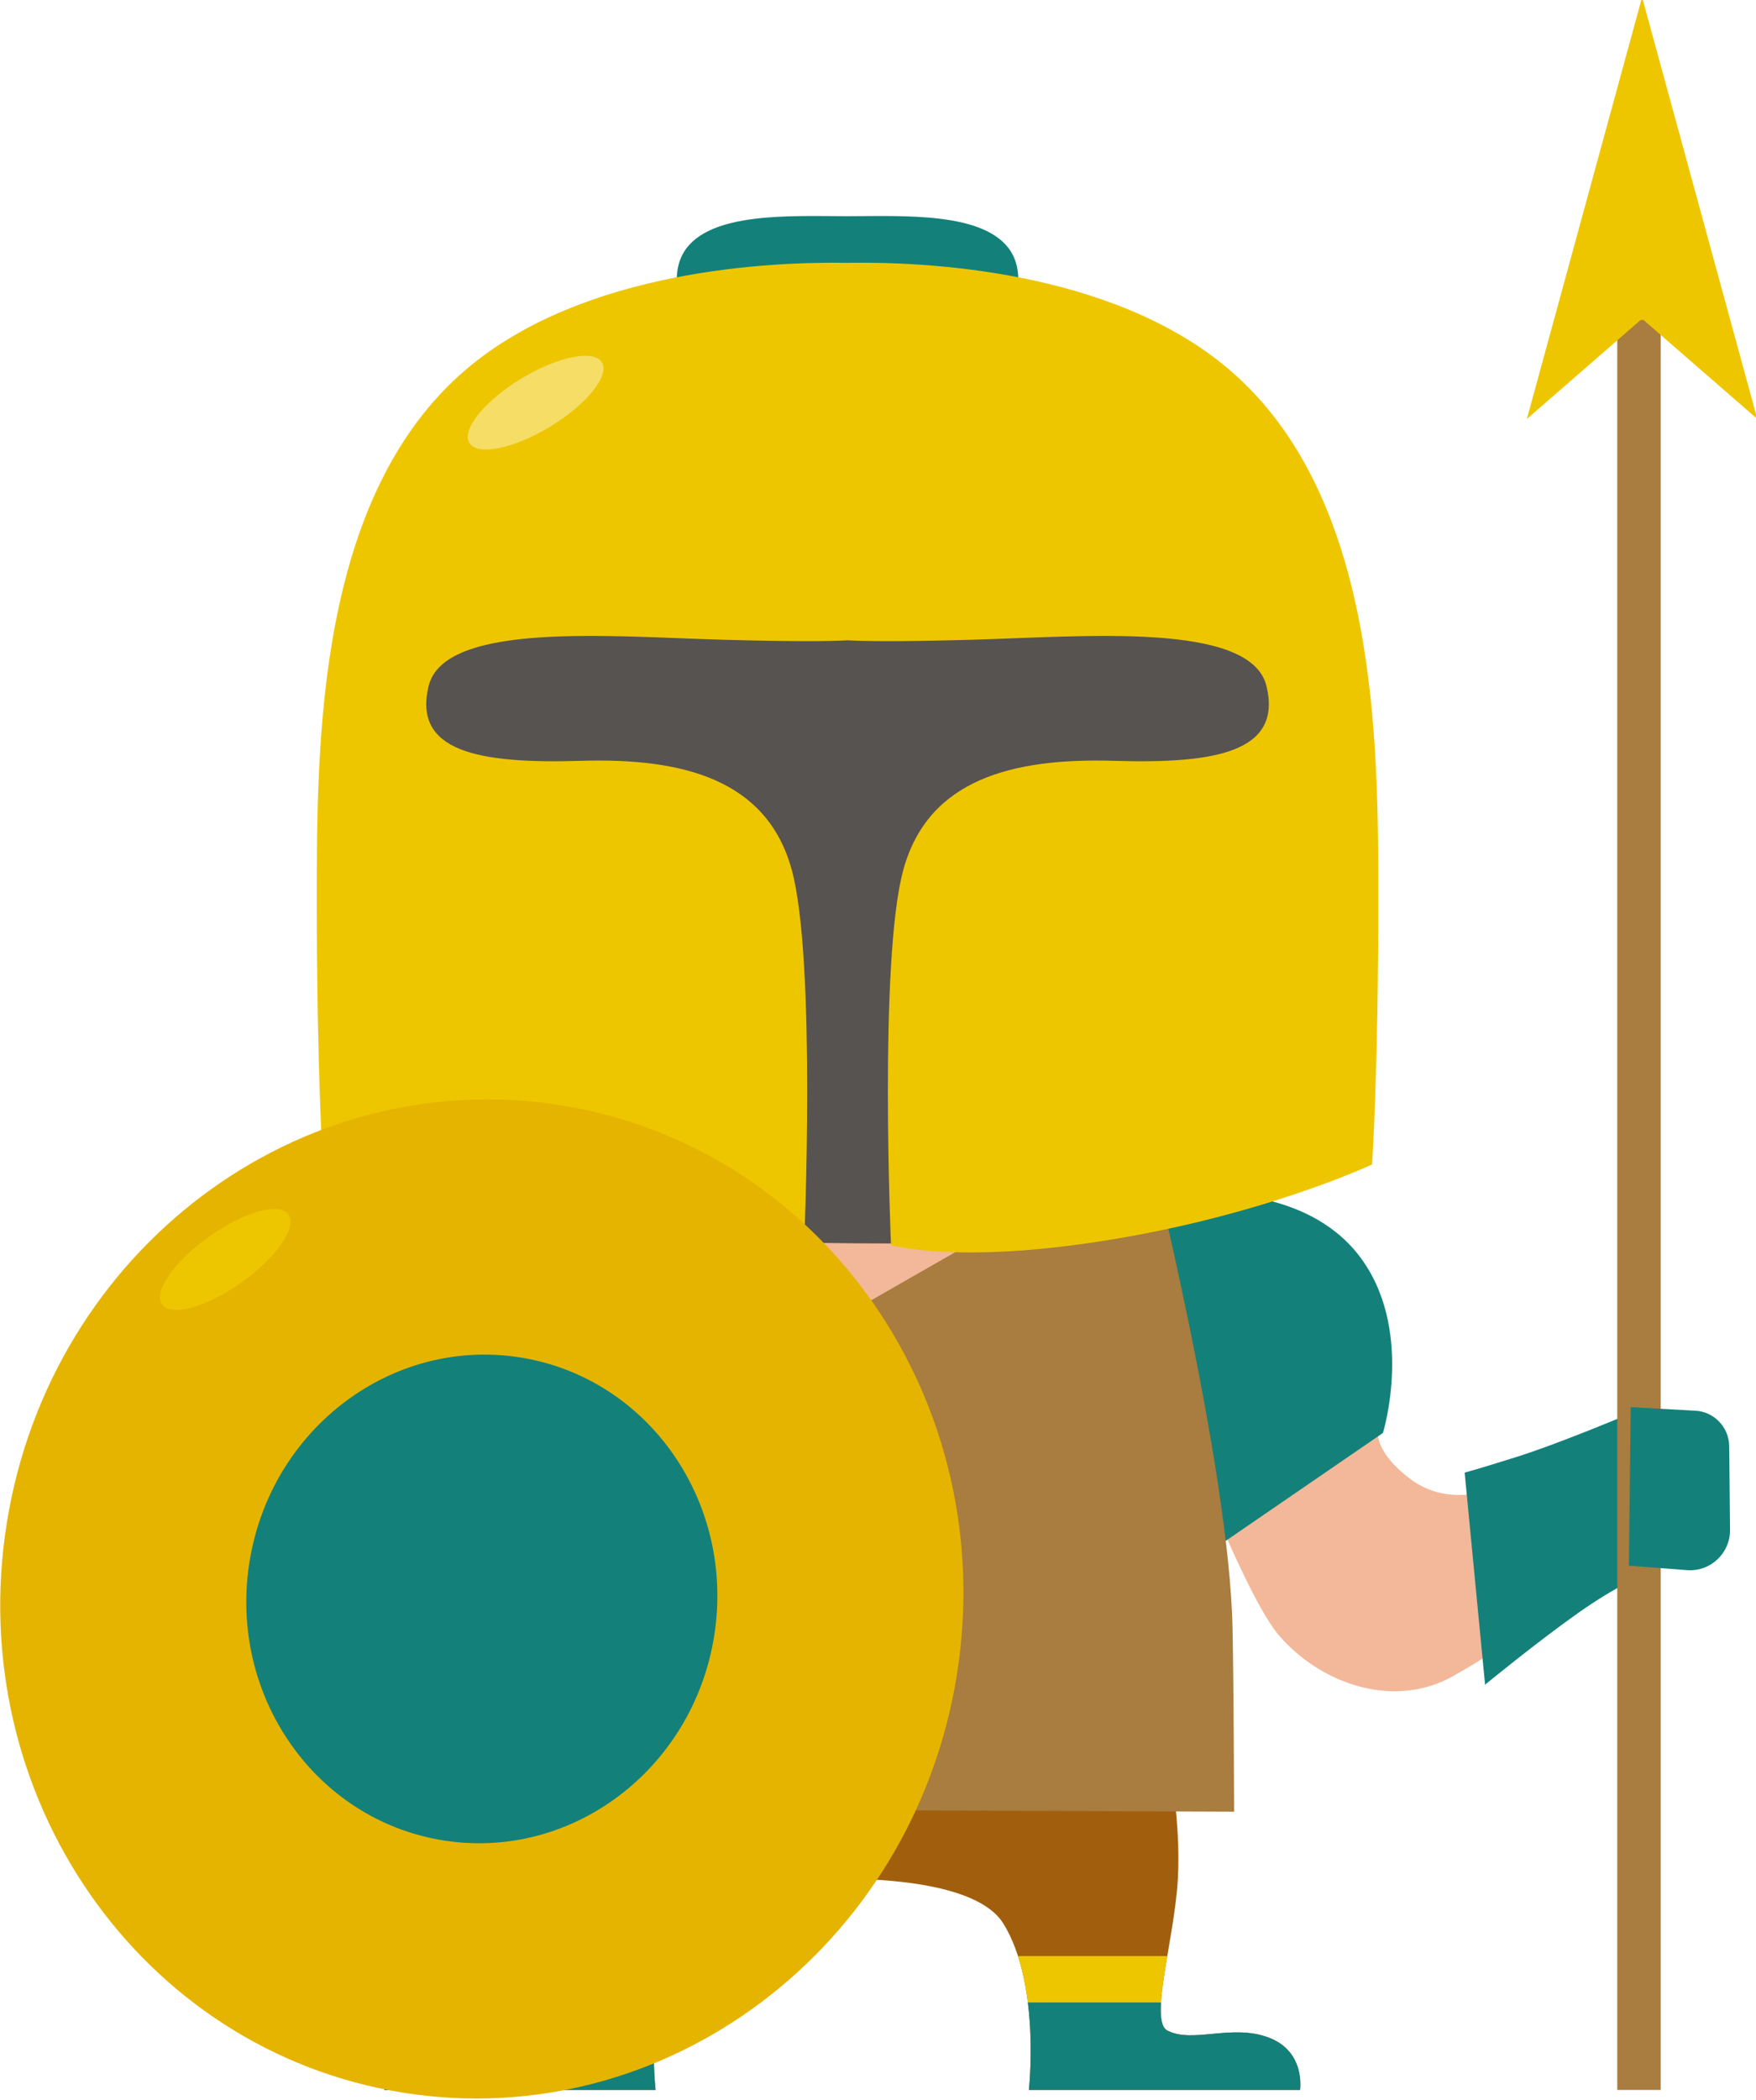 <?xml version="1.0" encoding="UTF-8" standalone="no"?>
<!-- Created with Inkscape (http://www.inkscape.org/) -->

<svg
   xmlns:dc="http://purl.org/dc/elements/1.1/"
   xmlns:cc="http://creativecommons.org/ns#"
   xmlns:rdf="http://www.w3.org/1999/02/22-rdf-syntax-ns#"
   xmlns:svg="http://www.w3.org/2000/svg"
   xmlns="http://www.w3.org/2000/svg"
   xmlns:sodipodi="http://sodipodi.sourceforge.net/DTD/sodipodi-0.dtd"
   xmlns:inkscape="http://www.inkscape.org/namespaces/inkscape"
   width="93.976mm"
   height="112.356mm"
   viewBox="0 0 93.976 112.356"
   version="1.1"
   id="svg2108"
   sodipodi:docname="uniform3-b.svg"
   inkscape:version="0.92.2 (5c3e80d, 2017-08-06)">
  <defs
     id="defs2102" />
  <sodipodi:namedview
     id="base"
     pagecolor="#ffffff"
     bordercolor="#666666"
     borderopacity="1.0"
     inkscape:pageopacity="0.0"
     inkscape:pageshadow="2"
     inkscape:zoom="1.979899"
     inkscape:cx="0.38393576"
     inkscape:cy="192.84264"
     inkscape:document-units="mm"
     inkscape:current-layer="g975"
     showgrid="false"
     inkscape:window-width="1853"
     inkscape:window-height="1025"
     inkscape:window-x="67"
     inkscape:window-y="27"
     inkscape:window-maximized="1" />
  <g
     inkscape:label="Layer 1"
     inkscape:groupmode="layer"
     id="layer1"
     transform="translate(58.494,-205.165)">
    <g
       transform="matrix(0.353,0,0,-0.353,-75.875,440.461)"
       id="g2050">
      <g
         id="g975">
        <g
           transform="translate(224.434,460.192)"
           id="g290">
          <path
             inkscape:connector-curvature="0"
             id="path292"
             style="fill:#f2b899;fill-opacity:1;fill-rule:nonzero;stroke:none"
             d="m 0,0 c 0,0 12.528,-34.055 18.527,-41.29 6,-7.234 17.293,-11.646 26.645,-6.352 9.352,5.294 9.881,7.058 9.881,7.058 l -0.529,22.586 c 0,0 -8.823,-5.117 -15.881,0.176 -7.058,5.294 -4.588,9.176 -4.588,9.176 z" />
        </g>
        <g
           style="fill:#13817a;fill-opacity:1"
           transform="translate(232.316,485.601)"
           id="g294">
          <path
             inkscape:connector-curvature="0"
             id="path296"
             style="fill:#13817a;fill-opacity:1;fill-rule:nonzero;stroke:none"
             d="m 0,0 c 0,0 14.865,0.931 22.821,-9.176 8.705,-11.057 3.764,-27.055 3.764,-27.055 L 2.588,-52.7 c 0,0 -11.058,5.646 -19.292,19.057 -8.235,13.41 -10.117,30.349 -10.117,30.349 z" />
        </g>
        <g
           style="fill:#13817a;fill-opacity:1"
           transform="translate(271.288,443.357)"
           id="g298">
          <path
             inkscape:connector-curvature="0"
             id="path300"
             style="fill:#13817a;fill-opacity:1;fill-rule:nonzero;stroke:none"
             d="m 0,0 3.097,-32.14 c 0,0 7.816,6.424 14.102,10.861 5.999,4.235 9.704,5.646 9.704,5.646 L 23.889,8.456 C 23.889,8.456 13.974,4.3 7.96,2.407 1.945,0.514 0,0 0,0" />
        </g>
        <path
           inkscape:connector-curvature="0"
           id="path302"
           style="fill:#a97c3f;fill-opacity:1;fill-rule:nonzero;stroke:none;stroke-width:1"
           d="m 301.014,349.791 h -6.588 v 272.442 h 6.588 z" />
        <g
           transform="translate(298.369,618.096)"
           id="g304">
          <path
             inkscape:connector-curvature="0"
             id="path306"
             style="fill:#eec600;fill-opacity:1;fill-rule:nonzero;stroke:none"
             d="M 0,0 17.29,-15.039 -0.18,48.886 -17.65,-15.039 -0.36,0 l 0.005,-0.039 0.175,0.019 0.175,-0.019 z" />
        </g>
        <g
           style="fill:#13817a;fill-opacity:1"
           transform="translate(296.466,453.275)"
           id="g308">
          <path
             inkscape:connector-curvature="0"
             id="path310"
             style="fill:#13817a;fill-opacity:1;fill-rule:nonzero;stroke:none"
             d="m 0,0 -0.279,-24.022 8.817,-0.676 c 3.551,-0.272 6.558,2.561 6.522,6.144 l -0.128,12.631 c -0.029,2.879 -2.288,5.246 -5.145,5.392 z" />
        </g>
        <g
           transform="translate(241.571,357.732)"
           id="g312">
          <path
             inkscape:connector-curvature="0"
             id="path314"
             style="fill:#a15f0e;fill-opacity:1;fill-rule:nonzero;stroke:none"
             d="m 0,0 c -5.646,2.117 -11.469,-0.941 -15.351,1.059 -2.806,1.445 1.058,13.763 1.588,22.938 0.529,9.176 -1.588,19.41 -1.588,19.41 l -49.296,-1.346 -49.295,1.346 c 0,0 -2.118,-10.234 -1.588,-19.41 0.529,-9.175 4.394,-21.493 1.588,-22.938 -3.882,-2 -9.705,1.058 -15.352,-1.059 -5.646,-2.117 -4.764,-7.94 -4.764,-7.94 h 41.114 c 0,0 -1.824,16.057 3.882,25.232 3.253,5.232 14.235,6.476 21.305,6.719 l -10e-4,-0.014 c 0,0 1.073,0.058 2.801,0.066 0.106,0 0.208,0 0.31,0 0.102,0 0.204,0 0.31,0 1.728,-0.008 2.801,-0.066 2.801,-0.066 v 0.014 c 7.07,-0.243 18.052,-1.487 21.305,-6.719 5.705,-9.175 3.882,-25.232 3.882,-25.232 H 4.764 c 0,0 0.882,5.823 -4.764,7.94" />
        </g>
        <g
           transform="translate(127.64,370.083)"
           id="g316">
          <path
             inkscape:connector-curvature="0"
             id="path318"
             style="fill:#eec600;fill-opacity:1;fill-rule:nonzero;stroke:none"
             d="M 0,0 H 22.64 C 21.901,-2.285 21.431,-4.709 21.139,-7.058 H 0.959 C 0.84,-5.106 0.448,-2.653 0,0" />
        </g>
        <g
           style="fill:#13817a;fill-opacity:1"
           transform="translate(112.277,357.732)"
           id="g320">
          <path
             inkscape:connector-curvature="0"
             id="path322"
             style="fill:#13817a;fill-opacity:1;fill-rule:nonzero;stroke:none"
             d="m 0,0 c 5.646,2.117 11.469,-0.941 15.351,1.059 0.892,0.459 1.106,2.026 0.971,4.235 h 20.18 C 35.639,-1.657 36.349,-7.94 36.349,-7.94 H -4.764 c 0,0 -0.882,5.823 4.764,7.94" />
        </g>
        <g
           transform="translate(226.209,370.083)"
           id="g324">
          <path
             inkscape:connector-curvature="0"
             id="path326"
             style="fill:#eec600;fill-opacity:1;fill-rule:nonzero;stroke:none"
             d="m 0,0 h -22.64 c 0.739,-2.285 1.209,-4.709 1.501,-7.058 h 20.18 C -0.84,-5.106 -0.448,-2.653 0,0" />
        </g>
        <g
           style="fill:#13817a;fill-opacity:1"
           transform="translate(241.571,357.732)"
           id="g328">
          <path
             inkscape:connector-curvature="0"
             id="path330"
             style="fill:#13817a;fill-opacity:1;fill-rule:nonzero;stroke:none"
             d="m 0,0 c -5.646,2.117 -11.469,-0.941 -15.351,1.059 -0.892,0.459 -1.106,2.026 -0.971,4.235 h -20.18 c 0.863,-6.951 0.153,-13.234 0.153,-13.234 H 4.764 c 0,0 0.882,5.823 -4.764,7.94" />
        </g>
        <g
           transform="translate(166.311,478.26)"
           id="g332">
          <path
             inkscape:connector-curvature="0"
             id="path334"
             style="fill:#f2b899;fill-opacity:1;fill-rule:nonzero;stroke:none"
             d="m 0,0 c 1.008,-2.756 2.126,-5.456 3.423,-8.067 1.792,-3.607 4.021,-10.502 7.541,-12.789 4.746,-3.083 8.586,2.948 12.104,6.306 4.673,4.46 8.32,9.703 11.966,14.988 C 23.356,-0.471 11.678,-0.138 0,0" />
        </g>
        <g
           transform="translate(119.878,434.312)"
           id="g336">
          <path
             inkscape:connector-curvature="0"
             id="path338"
             style="fill:#a97c3f;fill-opacity:1;fill-rule:nonzero;stroke:none"
             d="m 0,0 c 0,0 -1.647,-18.586 -1.647,-26.35 0,-7.764 0.706,-15.528 0.706,-15.528 l 117.399,-0.471 c 0,0 -0.046,18.28 -0.235,27.762 C 115.731,10.116 103.38,59.17 103.38,59.17 Z" />
        </g>
        <g
           transform="translate(202.501,628.421)"
           id="g344"
           style="fill:#13817a;fill-opacity:1">
          <path
             inkscape:connector-curvature="0"
             id="path346"
             style="fill:#13817a;fill-opacity:1;fill-rule:nonzero;stroke:none"
             d="m 0,0 c -3.812,6.112 -16.449,5.371 -24.769,5.371 -8.321,0 -20.958,0.741 -24.77,-5.371 -1.289,-2.066 -1.204,-4.35 -1.076,-6.799 6.333,-0.246 12.72,-0.306 19.071,-0.024 1.433,0.064 3.064,0.158 4.658,0.119 0.014,-0.202 0.023,-0.421 0.042,-0.604 0.639,0.215 1.34,0.36 2.074,0.455 0.735,-0.095 1.436,-0.24 2.075,-0.455 0.019,0.183 0.028,0.402 0.042,0.604 1.594,0.039 3.225,-0.055 4.658,-0.119 6.351,-0.282 12.738,-0.222 19.071,0.024 C 1.204,-4.35 1.289,-2.066 0,0" />
        </g>
        <g
           transform="translate(223.121,503.722)"
           id="g348">
          <path
             inkscape:connector-curvature="0"
             id="path350"
             style="fill:#575351;fill-opacity:1;fill-rule:nonzero;stroke:none"
             d="m 0,0 c 13.269,16.885 22.083,38.043 21.9,59.281 -0.245,28.587 -46.534,20.284 -62.112,11.765 -17.143,-1.205 -39.013,4.79 -55.642,0.941 -4.288,-0.992 -12.338,-4.622 -15.88,-7.411 -6.043,-4.759 2.624,-22.651 8.098,-26.363 6.233,-4.227 14.672,-4.805 21.372,-7.977 8.919,-4.224 11.718,-13.208 15.009,-21.777 4.199,-10.931 6.406,-22.884 10.445,-33.921 11.678,-0.138 23.356,-0.471 35.034,0.438 0.643,0.932 1.286,1.866 1.935,2.797 C -14.38,-14.389 -6.124,-7.793 0,0" />
        </g>
        <g
           transform="translate(235.609,610.529)"
           id="g352">
          <path
             inkscape:connector-curvature="0"
             id="path354"
             style="fill:#eec600;fill-opacity:1;fill-rule:nonzero;stroke:none"
             d="M 0,0 C -17.882,15.275 -46.66,16.389 -57.878,16.192 -69.096,16.389 -97.874,15.275 -115.756,0 c -22.586,-19.292 -22.586,-56.446 -22.586,-80.462 0,-26.35 0.941,-39.996 0.941,-39.996 0,0 16.94,-7.999 41.878,-11.763 21.529,-3.25 31.056,-0.471 31.056,-0.471 0,0 1.882,43.29 -1.882,56.935 -3.764,13.646 -16.469,16.94 -31.997,16.469 -15.528,-0.47 -25.409,1.412 -23.056,11.293 2.352,9.881 27.761,7.529 44.701,7.058 12.137,-0.337 17.026,-0.191 18.823,-0.081 1.797,-0.11 6.687,-0.256 18.823,0.081 16.94,0.471 42.349,2.823 44.701,-7.058 2.353,-9.881 -7.528,-11.763 -23.056,-11.293 -15.528,0.471 -28.232,-2.823 -31.997,-16.469 -3.764,-13.645 -1.882,-56.935 -1.882,-56.935 0,0 9.527,-2.779 31.056,0.471 24.938,3.764 41.878,11.763 41.878,11.763 0,0 0.941,13.646 0.941,39.996 0,24.016 0,61.17 -22.586,80.462" />
        </g>
        <g
           transform="translate(140.491,611.631)"
           id="g356">
          <path
             inkscape:connector-curvature="0"
             id="path358"
             style="fill:#f5dd66;fill-opacity:1;fill-rule:nonzero;stroke:none"
             d="m 0,0 c 1.218,-2.006 -2.293,-6.364 -7.842,-9.734 -5.549,-3.37 -11.035,-4.476 -12.253,-2.47 -1.218,2.005 2.293,6.363 7.842,9.733 C -6.704,0.9 -1.218,2.006 0,0" />
        </g>
        <g
           transform="translate(194.301,412.665)"
           id="g360">
          <path
             inkscape:connector-curvature="0"
             id="path362"
             style="fill:#e5b400;fill-opacity:1;fill-rule:nonzero;stroke:none"
             d="m 0,0 c -6.627,-41.324 -44.24,-69.654 -84.012,-63.276 -39.772,6.377 -66.642,45.047 -60.015,86.371 6.627,41.325 44.24,69.654 84.012,63.277 C -20.243,79.994 6.627,41.324 0,0" />
        </g>
        <g
           style="fill:#13817a;fill-opacity:1"
           transform="translate(157.508,418.565)"
           id="g364">
          <path
             inkscape:connector-curvature="0"
             id="path366"
             style="fill:#13817a;fill-opacity:1;fill-rule:nonzero;stroke:none"
             d="m 0,0 c -3.241,-20.211 -21.637,-34.066 -41.088,-30.947 -19.452,3.119 -32.593,22.032 -29.352,42.242 3.241,20.211 21.637,34.066 41.088,30.947 C -9.9,39.123 3.241,20.211 0,0" />
        </g>
        <g
           transform="translate(92.972,482.47)"
           id="g368">
          <path
             inkscape:connector-curvature="0"
             id="path370"
             style="fill:#eec600;fill-opacity:1;fill-rule:nonzero;stroke:none"
             d="m 0,0 c 1.359,-1.913 -1.829,-6.512 -7.121,-10.273 -5.292,-3.761 -10.684,-5.259 -12.043,-3.346 -1.36,1.913 1.828,6.512 7.12,10.273 C -6.751,0.415 -1.359,1.913 0,0" />
        </g>
      </g>
    </g>
  </g>
</svg>
